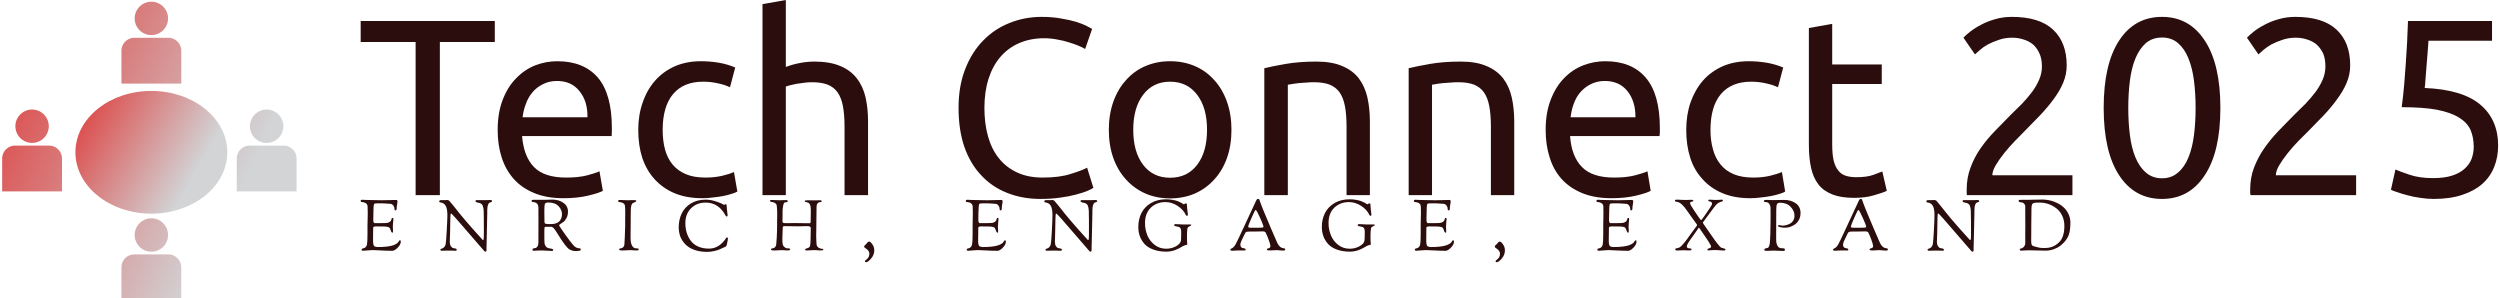 <svg data-v-423bf9ae="" xmlns="http://www.w3.org/2000/svg" viewBox="0 0 754 90" class="iconLeftSlogan"><!----><!----><!----><g data-v-423bf9ae="" id="c848d329-2a43-4b61-aed8-86948f1c0f84" fill="#2C0D0D" transform="matrix(5.415,0,0,5.415,107.589,-11.805)"><path d="M0.22 3.35L7.69 3.35L7.69 4.52L4.63 4.52L4.63 13.05L3.28 13.05L3.28 4.52L0.22 4.52L0.22 3.35ZM7.85 9.42L7.85 9.42Q7.85 8.46 8.13 7.74Q8.41 7.01 8.88 6.54Q9.34 6.06 9.94 5.82Q10.54 5.59 11.17 5.59L11.17 5.59Q12.64 5.59 13.43 6.50Q14.21 7.42 14.21 9.30L14.21 9.30Q14.21 9.38 14.21 9.51Q14.21 9.65 14.20 9.76L14.20 9.76L9.21 9.76Q9.30 10.89 9.87 11.48Q10.44 12.07 11.66 12.07L11.66 12.07Q12.35 12.07 12.82 11.95Q13.29 11.83 13.52 11.72L13.52 11.72L13.71 12.81Q13.47 12.94 12.87 13.08Q12.28 13.22 11.52 13.22L11.52 13.22Q10.57 13.22 9.88 12.93Q9.18 12.64 8.74 12.14Q8.29 11.63 8.07 10.94Q7.85 10.25 7.85 9.42ZM9.24 8.71L12.85 8.71Q12.87 7.83 12.41 7.26Q11.96 6.69 11.16 6.69L11.16 6.69Q10.71 6.69 10.37 6.87Q10.02 7.04 9.79 7.32Q9.55 7.60 9.42 7.97Q9.28 8.33 9.24 8.71L9.24 8.71ZM19.25 13.22L19.25 13.22Q18.37 13.22 17.70 12.94Q17.04 12.66 16.58 12.15Q16.13 11.65 15.90 10.96Q15.68 10.26 15.68 9.42L15.68 9.42Q15.68 8.58 15.93 7.88Q16.17 7.18 16.62 6.67Q17.07 6.16 17.72 5.87Q18.37 5.59 19.17 5.59L19.17 5.59Q19.66 5.59 20.15 5.67Q20.64 5.75 21.08 5.94L21.08 5.94L20.79 7.04Q20.50 6.90 20.11 6.82Q19.73 6.73 19.29 6.73L19.29 6.73Q18.20 6.73 17.62 7.42Q17.04 8.11 17.04 9.42L17.04 9.42Q17.04 10.01 17.17 10.50Q17.30 10.99 17.59 11.34Q17.88 11.69 18.33 11.88Q18.77 12.07 19.42 12.07L19.42 12.07Q19.94 12.07 20.36 11.97Q20.78 11.87 21.01 11.76L21.01 11.76L21.20 12.85Q21.08 12.92 20.87 12.98Q20.66 13.05 20.40 13.10Q20.13 13.15 19.83 13.18Q19.53 13.22 19.25 13.22ZM23.90 13.05L22.60 13.05L22.60 2.41L23.90 2.18L23.90 5.91Q24.26 5.77 24.68 5.69Q25.09 5.61 25.49 5.61L25.49 5.61Q26.36 5.61 26.94 5.86Q27.51 6.10 27.85 6.54Q28.20 6.99 28.34 7.60Q28.48 8.22 28.48 8.96L28.48 8.96L28.48 13.05L27.17 13.05L27.17 9.24Q27.17 8.57 27.08 8.09Q26.99 7.62 26.78 7.32Q26.57 7.03 26.22 6.89Q25.87 6.76 25.35 6.76L25.35 6.76Q25.14 6.76 24.92 6.79Q24.70 6.82 24.49 6.85Q24.29 6.89 24.13 6.93Q23.97 6.97 23.90 7L23.90 7L23.90 13.05ZM38.08 13.26L38.08 13.26Q37.06 13.26 36.22 12.92Q35.38 12.59 34.78 11.94Q34.17 11.30 33.84 10.35Q33.52 9.41 33.52 8.19L33.52 8.19Q33.52 6.97 33.89 6.03Q34.26 5.08 34.89 4.44Q35.52 3.79 36.36 3.46Q37.20 3.12 38.15 3.12L38.15 3.12Q38.75 3.12 39.23 3.21Q39.72 3.29 40.08 3.40Q40.43 3.51 40.66 3.63Q40.88 3.74 40.96 3.79L40.96 3.79L40.57 4.91Q40.45 4.83 40.21 4.73Q39.97 4.63 39.67 4.54Q39.37 4.44 39.01 4.38Q38.65 4.31 38.29 4.31L38.29 4.31Q37.52 4.31 36.90 4.58Q36.29 4.84 35.85 5.35Q35.42 5.85 35.19 6.57Q34.96 7.29 34.96 8.19L34.96 8.19Q34.96 9.06 35.16 9.77Q35.36 10.49 35.77 11.00Q36.18 11.51 36.79 11.79Q37.39 12.07 38.21 12.07L38.21 12.07Q39.14 12.07 39.76 11.87Q40.38 11.68 40.68 11.52L40.68 11.52L41.03 12.64Q40.94 12.71 40.68 12.82Q40.43 12.92 40.05 13.02Q39.68 13.12 39.17 13.19Q38.67 13.26 38.08 13.26ZM48.72 9.41L48.72 9.41Q48.72 10.28 48.47 10.98Q48.22 11.68 47.76 12.18Q47.31 12.68 46.68 12.96Q46.05 13.23 45.30 13.23L45.30 13.23Q44.56 13.23 43.93 12.96Q43.30 12.68 42.85 12.18Q42.39 11.68 42.14 10.98Q41.89 10.28 41.89 9.41L41.89 9.41Q41.89 8.55 42.14 7.85Q42.39 7.14 42.85 6.64Q43.30 6.13 43.93 5.86Q44.56 5.59 45.30 5.59L45.30 5.59Q46.05 5.59 46.68 5.86Q47.31 6.13 47.76 6.64Q48.22 7.14 48.47 7.85Q48.72 8.55 48.72 9.41ZM47.36 9.41L47.36 9.41Q47.36 8.18 46.81 7.46Q46.26 6.73 45.30 6.73L45.30 6.73Q44.35 6.73 43.80 7.46Q43.25 8.18 43.25 9.41L43.25 9.41Q43.25 10.64 43.80 11.36Q44.35 12.08 45.30 12.08L45.30 12.08Q46.26 12.08 46.81 11.36Q47.36 10.64 47.36 9.41ZM50.55 13.05L50.55 5.98Q51.00 5.87 51.74 5.74Q52.49 5.61 53.45 5.61L53.45 5.61Q54.32 5.61 54.89 5.86Q55.47 6.10 55.81 6.54Q56.15 6.99 56.29 7.60Q56.43 8.22 56.43 8.96L56.43 8.96L56.43 13.05L55.13 13.05L55.13 9.24Q55.13 8.57 55.04 8.09Q54.95 7.62 54.74 7.32Q54.53 7.03 54.18 6.89Q53.83 6.76 53.31 6.76L53.31 6.76Q53.10 6.76 52.88 6.78Q52.65 6.79 52.45 6.81Q52.25 6.83 52.09 6.86Q51.93 6.89 51.86 6.90L51.86 6.90L51.86 13.05L50.55 13.05ZM58.59 13.05L58.59 5.98Q59.04 5.87 59.78 5.74Q60.52 5.61 61.49 5.61L61.49 5.61Q62.36 5.61 62.93 5.86Q63.50 6.10 63.85 6.54Q64.19 6.99 64.33 7.60Q64.47 8.22 64.47 8.96L64.47 8.96L64.47 13.05L63.17 13.05L63.17 9.24Q63.17 8.57 63.08 8.09Q62.99 7.62 62.78 7.32Q62.57 7.03 62.22 6.89Q61.87 6.76 61.35 6.76L61.35 6.76Q61.14 6.76 60.91 6.78Q60.69 6.79 60.49 6.81Q60.28 6.83 60.12 6.86Q59.96 6.89 59.89 6.90L59.89 6.90L59.89 13.05L58.59 13.05ZM66.22 9.42L66.22 9.42Q66.22 8.46 66.50 7.74Q66.78 7.01 67.24 6.54Q67.70 6.06 68.31 5.82Q68.91 5.59 69.54 5.59L69.54 5.59Q71.01 5.59 71.79 6.50Q72.58 7.42 72.58 9.30L72.58 9.30Q72.58 9.38 72.58 9.51Q72.58 9.65 72.56 9.76L72.56 9.76L67.58 9.76Q67.66 10.89 68.24 11.48Q68.81 12.07 70.03 12.07L70.03 12.07Q70.71 12.07 71.18 11.95Q71.65 11.83 71.89 11.72L71.89 11.72L72.07 12.81Q71.83 12.94 71.24 13.08Q70.64 13.22 69.89 13.22L69.89 13.22Q68.94 13.22 68.24 12.93Q67.55 12.64 67.10 12.14Q66.65 11.63 66.44 10.94Q66.22 10.25 66.22 9.42ZM67.61 8.71L71.22 8.71Q71.23 7.83 70.78 7.26Q70.32 6.69 69.52 6.69L69.52 6.69Q69.08 6.69 68.73 6.87Q68.39 7.04 68.15 7.32Q67.91 7.60 67.78 7.97Q67.65 8.33 67.61 8.71L67.61 8.71ZM77.62 13.22L77.62 13.22Q76.73 13.22 76.07 12.94Q75.40 12.66 74.95 12.15Q74.49 11.65 74.27 10.96Q74.05 10.26 74.05 9.42L74.05 9.42Q74.05 8.58 74.29 7.88Q74.54 7.18 74.98 6.67Q75.43 6.16 76.08 5.87Q76.73 5.59 77.53 5.59L77.53 5.59Q78.02 5.59 78.51 5.67Q79.00 5.75 79.45 5.94L79.45 5.94L79.16 7.04Q78.86 6.90 78.48 6.82Q78.09 6.73 77.66 6.73L77.66 6.73Q76.57 6.73 75.98 7.42Q75.40 8.11 75.40 9.42L75.40 9.42Q75.40 10.01 75.54 10.50Q75.67 10.99 75.96 11.34Q76.24 11.69 76.69 11.88Q77.14 12.07 77.78 12.07L77.78 12.07Q78.30 12.07 78.72 11.97Q79.14 11.87 79.38 11.76L79.38 11.76L79.56 12.85Q79.45 12.92 79.24 12.98Q79.03 13.05 78.76 13.10Q78.50 13.15 78.20 13.18Q77.90 13.22 77.62 13.22ZM82.18 3.51L82.18 5.77L84.94 5.77L84.94 6.86L82.18 6.86L82.18 10.22Q82.18 10.77 82.26 11.12Q82.35 11.48 82.52 11.68Q82.68 11.89 82.94 11.97Q83.19 12.05 83.52 12.05L83.52 12.05Q84.11 12.05 84.47 11.92Q84.83 11.79 84.97 11.73L84.97 11.73L85.22 12.81Q85.02 12.91 84.53 13.05Q84.04 13.20 83.41 13.20L83.41 13.20Q82.67 13.20 82.19 13.01Q81.70 12.82 81.41 12.45Q81.12 12.07 81.00 11.52Q80.88 10.96 80.88 10.23L80.88 10.23L80.88 3.74L82.18 3.51ZM95.24 5.82L95.24 5.82Q95.24 6.33 95.04 6.80Q94.84 7.27 94.50 7.72Q94.16 8.18 93.74 8.62Q93.32 9.06 92.90 9.48L92.90 9.48Q92.67 9.72 92.35 10.04Q92.04 10.36 91.76 10.71Q91.48 11.06 91.29 11.38Q91.10 11.70 91.10 11.94L91.10 11.94L95.56 11.94L95.56 13.05L89.68 13.05Q89.67 12.96 89.67 12.88Q89.67 12.80 89.67 12.73L89.67 12.73Q89.67 12.07 89.89 11.50Q90.10 10.93 90.45 10.43Q90.80 9.93 91.24 9.48Q91.67 9.03 92.09 8.61L92.09 8.61Q92.44 8.27 92.76 7.95Q93.07 7.62 93.32 7.29Q93.56 6.96 93.71 6.61Q93.86 6.26 93.86 5.87L93.86 5.87Q93.86 5.45 93.72 5.15Q93.59 4.86 93.37 4.66Q93.14 4.47 92.84 4.38Q92.54 4.28 92.20 4.28L92.20 4.28Q91.80 4.28 91.46 4.40Q91.13 4.51 90.86 4.65Q90.59 4.80 90.41 4.96Q90.23 5.12 90.13 5.21L90.13 5.21L89.49 4.28Q89.61 4.14 89.87 3.94Q90.12 3.74 90.47 3.56Q90.82 3.37 91.25 3.25Q91.69 3.12 92.19 3.12L92.19 3.12Q93.72 3.12 94.48 3.83Q95.24 4.54 95.24 5.82ZM97.30 8.19L97.30 8.19Q97.30 5.75 98.16 4.44Q99.02 3.12 100.55 3.12L100.55 3.12Q102.07 3.12 102.93 4.44Q103.80 5.75 103.80 8.19L103.80 8.19Q103.80 10.63 102.93 11.94Q102.07 13.26 100.55 13.26L100.55 13.26Q99.02 13.26 98.16 11.94Q97.30 10.63 97.30 8.19ZM102.42 8.19L102.42 8.19Q102.42 7.39 102.33 6.68Q102.24 5.96 102.02 5.43Q101.81 4.90 101.44 4.58Q101.08 4.27 100.55 4.27L100.55 4.27Q100.02 4.27 99.65 4.58Q99.29 4.90 99.07 5.43Q98.85 5.96 98.76 6.68Q98.67 7.39 98.67 8.19L98.67 8.19Q98.67 8.99 98.76 9.70Q98.85 10.42 99.07 10.95Q99.29 11.48 99.65 11.79Q100.02 12.11 100.55 12.11L100.55 12.11Q101.08 12.11 101.44 11.79Q101.81 11.48 102.02 10.95Q102.24 10.42 102.33 9.70Q102.42 8.99 102.42 8.19ZM111.03 5.82L111.03 5.82Q111.03 6.33 110.83 6.80Q110.63 7.27 110.29 7.72Q109.96 8.18 109.54 8.62Q109.12 9.06 108.70 9.48L108.70 9.48Q108.46 9.72 108.14 10.04Q107.83 10.36 107.55 10.71Q107.27 11.06 107.08 11.38Q106.89 11.70 106.89 11.94L106.89 11.94L111.36 11.94L111.36 13.05L105.48 13.05Q105.46 12.96 105.46 12.88Q105.46 12.80 105.46 12.73L105.46 12.73Q105.46 12.07 105.68 11.50Q105.90 10.93 106.25 10.43Q106.60 9.93 107.03 9.48Q107.46 9.03 107.88 8.61L107.88 8.61Q108.23 8.27 108.55 7.95Q108.86 7.62 109.11 7.29Q109.35 6.96 109.50 6.61Q109.65 6.26 109.65 5.87L109.65 5.87Q109.65 5.45 109.52 5.15Q109.38 4.86 109.16 4.66Q108.93 4.47 108.63 4.38Q108.33 4.28 108.00 4.28L108.00 4.28Q107.59 4.28 107.25 4.40Q106.92 4.51 106.65 4.65Q106.39 4.80 106.20 4.96Q106.02 5.12 105.92 5.21L105.92 5.21L105.28 4.28Q105.41 4.14 105.66 3.94Q105.91 3.74 106.26 3.56Q106.61 3.37 107.04 3.25Q107.48 3.12 107.98 3.12L107.98 3.12Q109.51 3.12 110.27 3.83Q111.03 4.54 111.03 5.82ZM115.18 7.08L115.18 7.08Q117.29 7.17 118.28 8.01Q119.27 8.85 119.27 10.29L119.27 10.29Q119.27 10.93 119.05 11.48Q118.83 12.03 118.39 12.42Q117.95 12.81 117.28 13.03Q116.61 13.26 115.68 13.26L115.68 13.26Q115.32 13.26 114.94 13.20Q114.56 13.15 114.24 13.06Q113.92 12.98 113.67 12.89Q113.41 12.81 113.30 12.75L113.30 12.75L113.55 11.62Q113.79 11.73 114.33 11.91Q114.87 12.10 115.65 12.10L115.65 12.10Q116.28 12.10 116.71 11.96Q117.14 11.82 117.40 11.58Q117.67 11.34 117.79 11.03Q117.91 10.71 117.91 10.36L117.91 10.36Q117.91 9.83 117.73 9.41Q117.54 9.00 117.08 8.72Q116.62 8.44 115.85 8.29Q115.08 8.15 113.90 8.15L113.90 8.15Q113.99 7.46 114.04 6.86Q114.09 6.26 114.13 5.68Q114.17 5.11 114.20 4.54Q114.23 3.98 114.25 3.35L114.25 3.35L118.93 3.35L118.93 4.45L115.39 4.45Q115.37 4.66 115.35 5.02Q115.32 5.38 115.29 5.76Q115.26 6.15 115.23 6.51Q115.21 6.87 115.18 7.08Z"></path></g><defs data-v-423bf9ae=""><linearGradient data-v-423bf9ae="" gradientTransform="rotate(25)" id="f07fc9db-fdcf-4854-a2dc-2152c3e958ef" x1="0%" y1="0%" x2="100%" y2="0%"><stop data-v-423bf9ae="" offset="0%" style="stop-color: rgb(222, 56, 55); stop-opacity: 1;"></stop><stop data-v-423bf9ae="" offset="100%" style="stop-color: rgb(210, 212, 214); stop-opacity: 1;"></stop></linearGradient></defs><g data-v-423bf9ae="" id="7f333616-c2a7-4078-a8fe-a9eea6b0be52" transform="matrix(1.17,0,0,1.17,-13.434,-12.955)" stroke="none" fill="url(#f07fc9db-fdcf-4854-a2dc-2152c3e958ef)"><ellipse cx="50.502" cy="50.329" rx="19.58" ry="15.816"></ellipse><path d="M50.503 11.518a4.3 4.3 0 014.301 4.301 4.3 4.3 0 01-4.301 4.302 4.3 4.3 0 01-4.302-4.302 4.3 4.3 0 014.302-4.301zM58.216 32.623v-8.454a3.362 3.362 0 00-3.36-3.36H46.15a3.36 3.36 0 00-3.36 3.36v8.454h15.426zM50.503 67.352a4.3 4.3 0 014.301 4.301 4.3 4.3 0 01-4.301 4.302 4.3 4.3 0 01-4.302-4.302 4.3 4.3 0 014.302-4.301zM58.216 88.457v-8.454a3.362 3.362 0 00-3.36-3.36H46.15a3.36 3.36 0 00-3.36 3.36v8.454h15.426zM80.223 39.31a4.301 4.301 0 11-.001 8.603 4.301 4.301 0 01.001-8.603zM87.936 60.415v-8.454a3.362 3.362 0 00-3.361-3.36H75.87a3.361 3.361 0 00-3.361 3.36v8.454h15.427zM19.753 39.31a4.301 4.301 0 11-.001 8.603 4.301 4.301 0 01.001-8.603zM27.466 60.415v-8.454a3.362 3.362 0 00-3.36-3.36H15.4a3.36 3.36 0 00-3.36 3.36v8.454h15.426z"></path></g><!----><g data-v-423bf9ae="" id="c49c525a-9133-47ed-90f2-181e8356f5e2" fill="#2C0D0D" transform="matrix(1.532,0,0,1.532,108.351,54.944)"><path d="M0.28 3.65L0.28 3.65Q0.28 3.46 0.67 3.46L0.67 3.46Q0.73 3.46 0.85 3.47Q0.98 3.49 1.05 3.49L1.05 3.49Q1.09 3.49 2.37 3.52Q3.64 3.56 4.47 3.56L4.47 3.56Q4.76 3.56 5.92 3.53Q7.07 3.50 7.27 3.50L7.27 3.50Q7.53 3.50 7.53 3.82L7.53 3.82Q7.53 3.91 7.45 4.38Q7.36 4.84 7.36 5.25L7.36 5.25Q7.36 5.38 7.29 5.47Q7.22 5.56 7.14 5.56L7.14 5.56Q6.93 5.56 6.93 5.26L6.93 5.26Q6.93 4.89 6.69 4.58Q6.45 4.27 6.10 4.26L6.10 4.26Q4.84 4.16 4.17 4.16L4.17 4.16L3.81 4.16Q3.08 4.16 2.96 4.26Q2.84 4.37 2.81 5.01L2.81 5.01Q2.76 6.02 2.76 7.35L2.76 7.35Q2.76 8.05 3.02 8.06L3.02 8.06L3.37 8.06L3.96 8.06L4.40 8.06Q5.24 8.06 5.52 8.01Q5.80 7.95 6.02 7.80L6.02 7.80Q6.29 7.62 6.34 7.28L6.34 7.28Q6.38 7.04 6.54 7.04L6.54 7.04Q6.66 7.04 6.69 7.08Q6.72 7.13 6.72 7.27L6.72 7.27Q6.72 7.36 6.66 7.91Q6.61 8.46 6.61 8.74L6.61 8.74Q6.61 9.00 6.63 9.24Q6.65 9.48 6.65 9.59L6.65 9.59Q6.65 9.94 6.55 9.94L6.55 9.94Q6.34 9.94 6.24 9.60L6.24 9.60Q6.05 9.02 5.89 8.92L5.89 8.92Q5.60 8.72 4.55 8.72L4.55 8.72Q4.13 8.72 3.87 8.72Q3.61 8.72 3.54 8.71Q3.46 8.71 3.41 8.71Q3.36 8.71 3.32 8.71L3.32 8.71Q2.74 8.71 2.74 8.97L2.74 8.97Q2.74 9.38 2.73 9.99Q2.72 10.60 2.72 10.99L2.72 10.99L2.72 11.55Q2.72 12.56 3.05 12.66L3.05 12.66Q3.40 12.77 3.65 12.77L3.65 12.77Q4.70 12.77 5.50 12.67Q6.29 12.57 6.69 12.42Q7.08 12.28 7.35 12.10Q7.62 11.93 7.69 11.78Q7.77 11.63 7.85 11.54Q7.92 11.44 8.01 11.44L8.01 11.44Q8.18 11.44 8.18 11.68L8.18 11.68Q8.18 12.28 7.57 12.89Q6.97 13.51 6.52 13.51L6.52 13.51Q5.52 13.51 4.25 13.44Q2.98 13.37 2.67 13.37L2.67 13.37Q2.28 13.37 1.69 13.43Q1.11 13.50 0.77 13.50L0.77 13.50Q0.48 13.50 0.48 13.36L0.48 13.36Q0.48 13.23 0.48 13.19Q0.48 13.15 0.52 13.12Q0.56 13.09 0.61 13.08Q0.66 13.08 0.79 13.03Q0.92 12.99 1.08 12.92L1.08 12.92Q1.41 12.75 1.52 12.26Q1.62 11.77 1.62 10.21L1.62 10.21L1.62 8.47Q1.62 8.09 1.65 7.29Q1.67 6.50 1.67 6.05L1.67 6.05Q1.67 5.67 1.64 4.77L1.64 4.77Q1.62 4.37 1.29 4.14Q0.95 3.92 0.50 3.91L0.50 3.91Q0.28 3.91 0.28 3.65ZM15.74 3.77L15.74 3.77Q15.74 3.68 15.83 3.60Q15.93 3.53 16.09 3.53L16.09 3.53Q16.17 3.53 16.37 3.54Q16.56 3.54 16.62 3.54L16.62 3.54Q16.83 3.54 17.01 3.53Q17.19 3.51 17.30 3.51L17.30 3.51Q17.43 3.51 17.60 3.59Q17.77 3.67 17.79 3.75L17.79 3.75Q17.82 3.79 17.95 3.94Q18.07 4.09 18.28 4.33Q18.49 4.56 18.66 4.79L18.66 4.79Q20.57 7.27 23.76 10.77L23.76 10.77Q23.84 10.86 23.96 10.99Q24.08 11.12 24.13 11.18Q24.18 11.24 24.23 11.30Q24.29 11.35 24.32 11.38Q24.36 11.40 24.39 11.40L24.39 11.40Q24.53 11.40 24.53 10.53L24.53 10.53L24.53 8.89Q24.53 7.95 24.52 7.31Q24.51 6.66 24.51 6.38Q24.50 6.09 24.50 6.02L24.50 6.02L24.50 5.92Q24.50 5.45 24.44 5.11Q24.37 4.77 24.29 4.59Q24.21 4.41 24.05 4.28Q23.88 4.16 23.77 4.12Q23.66 4.09 23.45 4.05Q23.24 4.00 23.16 3.98L23.16 3.98Q22.88 3.89 22.88 3.74L22.88 3.74Q22.88 3.53 23.14 3.53L23.14 3.53Q23.23 3.53 23.81 3.54Q24.40 3.54 24.47 3.54L24.47 3.54Q24.81 3.54 25.22 3.53Q25.63 3.51 25.73 3.51L25.73 3.51Q25.97 3.51 26.06 3.56Q26.15 3.61 26.15 3.75L26.15 3.75Q26.15 3.81 26.07 3.86Q26.00 3.91 25.91 3.94Q25.83 3.98 25.75 4.00L25.75 4.00L25.66 4.03Q25.20 4.28 25.20 5.61L25.20 5.61L25.20 6.15Q25.20 7.21 25.12 9.83Q25.05 12.46 25.05 13.08L25.05 13.08L25.05 13.36Q25.05 13.68 24.85 13.68L24.85 13.68Q24.72 13.68 24.63 13.58L24.63 13.58Q19.98 8.19 19.07 7.17Q18.17 6.16 18.07 6.16L18.07 6.16Q17.93 6.16 17.93 7.11L17.93 7.11Q17.93 8.44 17.88 9.97Q17.82 11.51 17.82 11.65L17.82 11.65Q17.82 12.28 18.04 12.61Q18.26 12.94 18.51 12.98Q18.76 13.02 18.98 13.07Q19.19 13.12 19.19 13.26L19.19 13.26Q19.19 13.41 19.14 13.45Q19.10 13.50 18.97 13.50L18.97 13.50Q18.87 13.50 18.53 13.48Q18.19 13.47 17.47 13.47L17.47 13.47Q17.35 13.47 16.95 13.48Q16.56 13.50 16.28 13.50L16.28 13.50Q15.97 13.50 15.97 13.27L15.97 13.27Q15.97 13.15 16.16 13.11Q16.34 13.08 16.60 12.89Q16.87 12.71 17.01 12.21L17.01 12.21Q17.09 11.89 17.22 9.60Q17.35 7.32 17.35 6.45L17.35 6.45Q17.35 5.25 17.01 4.65Q16.67 4.06 15.92 3.98L15.92 3.98Q15.74 3.96 15.74 3.77ZM33.91 3.70L33.91 3.70Q33.91 3.47 34.31 3.47L34.31 3.47L36.64 3.47Q36.96 3.47 37.38 3.45Q37.80 3.43 38.04 3.43L38.04 3.43Q39.30 3.43 40.19 4.07Q41.09 4.70 41.09 5.78L41.09 5.78Q41.09 6.50 40.82 7.03Q40.54 7.57 40.22 7.81Q39.89 8.05 39.61 8.22Q39.34 8.40 39.34 8.46L39.34 8.46Q39.34 8.62 40.52 10.27Q41.69 11.91 42.13 12.38L42.13 12.38Q42.66 13.03 43.41 13.03L43.41 13.03Q43.61 13.03 43.61 13.20L43.61 13.20Q43.61 13.41 43.44 13.48Q43.27 13.55 42.57 13.55L42.57 13.55Q41.92 13.55 41.37 13.23L41.37 13.23Q40.67 12.82 39.00 10.09L39.00 10.09Q38.91 9.94 38.86 9.87L38.86 9.87Q38.19 8.78 37.83 8.78L37.83 8.78L37.53 8.78L36.68 8.78Q36.51 8.78 36.48 8.92Q36.44 9.06 36.44 9.77L36.44 9.77Q36.44 10.44 36.44 10.88Q36.44 11.31 36.45 11.43Q36.46 11.55 36.46 11.63Q36.46 11.70 36.46 11.75L36.46 11.75Q36.46 12.32 36.72 12.63Q36.99 12.95 37.32 13.00Q37.65 13.05 37.91 13.11Q38.18 13.17 38.18 13.31L38.18 13.31Q38.18 13.54 37.93 13.54L37.93 13.54Q37.91 13.54 36.96 13.49Q36.01 13.44 35.92 13.44L35.92 13.44Q35.52 13.44 34.96 13.47Q34.40 13.50 34.38 13.50L34.38 13.50Q34.09 13.50 34.09 13.27L34.09 13.27Q34.09 13.12 34.27 13.05Q34.45 12.99 34.68 12.96Q34.90 12.94 35.08 12.66Q35.27 12.38 35.27 11.86L35.27 11.86Q35.27 11.49 35.27 9.90Q35.28 8.30 35.28 7.45L35.28 7.45Q35.28 6.58 35.27 5.86Q35.27 5.14 35.27 5.08L35.27 5.08Q35.27 4.56 35.06 4.29Q34.85 4.02 34.59 3.98Q34.33 3.95 34.12 3.89Q33.91 3.84 33.91 3.70ZM36.44 5.54L36.44 5.94Q36.44 7.38 36.46 7.72Q36.47 8.06 36.55 8.12L36.55 8.12Q36.76 8.25 37.16 8.25L37.16 8.25L37.30 8.25L37.70 8.25Q38.89 8.25 39.40 7.70Q39.91 7.15 39.91 6.30L39.91 6.30Q39.91 5.43 39.23 4.72Q38.56 4.00 37.18 4.00L37.18 4.00Q36.67 4.00 36.55 4.28Q36.44 4.55 36.44 5.54L36.44 5.54ZM50.96 3.71L50.96 3.71Q50.96 3.50 51.35 3.50L51.35 3.50Q51.49 3.50 52.00 3.53Q52.50 3.56 52.93 3.56L52.93 3.56Q53.20 3.56 53.45 3.54Q53.69 3.53 54.17 3.53L54.17 3.53Q54.54 3.53 54.54 3.72L54.54 3.72Q54.54 3.84 53.90 4.10L53.90 4.10Q53.45 4.28 53.45 5.71L53.45 5.71Q53.45 7.60 53.43 9.05Q53.41 10.50 53.41 10.89L53.41 10.89Q53.41 12.07 53.76 12.59L53.76 12.59Q54.07 13.02 54.43 13.02L54.43 13.02Q54.46 13.02 54.57 13.03Q54.68 13.03 54.71 13.03L54.71 13.03Q54.81 13.03 54.91 13.08Q55.01 13.13 55.01 13.19L55.01 13.19Q55.01 13.34 54.93 13.39Q54.85 13.44 54.66 13.44L54.66 13.44Q54.24 13.44 53.88 13.41Q53.52 13.38 53.33 13.38L53.33 13.38Q52.93 13.38 52.47 13.42Q52.01 13.45 51.79 13.45L51.79 13.45Q51.16 13.45 51.16 13.24L51.16 13.24Q51.16 13.12 51.29 13.07Q51.42 13.02 51.59 13.00Q51.76 12.98 51.94 12.82Q52.12 12.66 52.19 12.35L52.19 12.35Q52.22 12.25 52.28 10.76Q52.35 9.27 52.35 8.61L52.35 8.61L52.35 7.81Q52.35 7.63 52.35 7.12Q52.36 6.61 52.36 6.30L52.36 6.30L52.36 5.66Q52.36 5.04 52.30 4.63L52.30 4.63Q52.26 4.30 51.93 4.12Q51.60 3.93 51.25 3.92L51.25 3.92Q50.96 3.91 50.96 3.71ZM62.89 8.90L62.89 8.90Q62.89 7.38 63.48 6.16Q64.06 4.94 65.29 4.19Q66.51 3.44 68.19 3.44L68.19 3.44Q69.05 3.44 69.92 3.70Q70.78 3.95 71.30 4.20L71.30 4.20L71.82 4.47Q71.86 4.47 71.96 4.40Q72.06 4.33 72.11 4.33L72.11 4.33Q72.18 4.33 72.25 4.38Q72.32 4.44 72.32 4.55L72.32 4.55Q72.34 4.96 72.39 5.41Q72.44 5.87 72.48 6.16Q72.52 6.45 72.52 6.51L72.52 6.51Q72.52 6.76 72.35 6.76L72.35 6.76Q72.23 6.76 72.11 6.57L72.11 6.57Q70.76 4.02 68.19 4.02L68.19 4.02Q66.44 4.02 65.32 5.14Q64.20 6.26 64.20 8.06L64.20 8.06Q64.20 9.06 64.46 9.93Q64.72 10.79 65.25 11.51Q65.77 12.24 66.70 12.66Q67.62 13.08 68.85 13.08L68.85 13.08Q70.87 13.08 72.24 10.98L72.24 10.98Q72.30 10.88 72.45 10.88L72.45 10.88Q72.58 10.88 72.58 11.07L72.58 11.07Q72.58 11.23 72.53 11.49Q72.48 11.75 72.41 12.06Q72.34 12.38 72.32 12.45L72.32 12.45Q72.30 12.60 72.10 12.70L72.10 12.70Q71.34 13.06 70.92 13.24Q70.49 13.43 69.83 13.57Q69.17 13.72 68.49 13.72L68.49 13.72Q67.27 13.72 66.29 13.43Q65.31 13.13 64.69 12.66Q64.06 12.18 63.64 11.54Q63.22 10.91 63.06 10.25Q62.89 9.60 62.89 8.90ZM80.85 3.65L80.85 3.65Q80.85 3.50 81.24 3.50L81.24 3.50Q81.38 3.50 81.89 3.53Q82.39 3.56 82.82 3.56L82.82 3.56Q83.09 3.56 83.33 3.54Q83.58 3.53 84.06 3.53L84.06 3.53Q84.36 3.53 84.36 3.72L84.36 3.72Q84.36 3.96 83.87 3.96L83.87 3.96Q83.59 3.96 83.47 4.54Q83.34 5.11 83.34 5.71L83.34 5.71L83.34 6.23Q83.34 6.57 83.33 6.99Q83.31 7.42 83.31 7.52L83.31 7.52Q83.31 7.87 83.40 7.97Q83.48 8.06 83.79 8.06L83.79 8.06Q83.82 8.06 84.34 8.06Q84.85 8.05 86.09 8.05L86.09 8.05Q86.20 8.05 86.46 8.06Q86.73 8.06 87.34 8.07Q87.95 8.08 88.73 8.08L88.73 8.08Q88.83 8.08 88.86 7.84L88.86 7.84Q88.89 7.56 88.89 6.13L88.89 6.13L88.89 5.38Q88.89 4.83 88.77 4.51Q88.65 4.19 88.47 4.09Q88.30 3.99 88.12 3.96Q87.95 3.93 87.83 3.88Q87.71 3.84 87.71 3.70Q87.71 3.56 88.26 3.56L88.26 3.56Q88.40 3.56 88.86 3.57Q89.32 3.58 89.61 3.58L89.61 3.58Q89.75 3.58 90.09 3.57Q90.43 3.56 90.71 3.56L90.71 3.56Q91.03 3.56 91.03 3.74Q91.03 3.92 90.83 3.92L90.83 3.92Q90.44 3.92 90.24 4.16Q90.03 4.40 90.03 4.79L90.03 4.79Q90.03 5.25 90.01 6.42Q89.99 7.59 89.99 8.19L89.99 8.19Q89.99 8.51 89.98 9.20Q89.96 9.90 89.96 10.29L89.96 10.29L89.96 10.81Q89.96 11.23 89.99 11.58Q90.02 11.94 90.02 12.10L90.02 12.10Q90.02 13.01 91.20 13.13L91.20 13.13Q91.36 13.13 91.36 13.29L91.36 13.29Q91.36 13.38 91.22 13.41Q91.08 13.44 90.68 13.44L90.68 13.44Q90.52 13.44 90.17 13.40Q89.81 13.37 89.60 13.37L89.60 13.37Q89.35 13.37 88.99 13.40Q88.63 13.44 88.28 13.44L88.28 13.44Q88.12 13.44 88.05 13.44Q87.98 13.44 87.90 13.42Q87.82 13.40 87.80 13.36Q87.78 13.33 87.78 13.26L87.78 13.26Q87.78 13.17 87.92 13.10Q88.06 13.03 88.23 12.99Q88.40 12.95 88.56 12.83Q88.72 12.71 88.75 12.53L88.75 12.53Q88.84 12.03 88.84 11.51L88.84 11.51Q88.84 11.37 88.85 11.12Q88.86 10.86 88.86 10.75L88.86 10.75Q88.86 10.50 88.87 9.93Q88.89 9.35 88.89 9.03L88.89 9.03Q88.89 8.82 88.72 8.74Q88.55 8.65 88.00 8.65L88.00 8.65Q87.79 8.65 87.04 8.68L87.04 8.68L86.28 8.69Q85.67 8.69 84.90 8.67Q84.13 8.65 83.71 8.65L83.71 8.65Q83.50 8.65 83.43 8.74Q83.36 8.82 83.36 9.17Q83.36 9.52 83.33 10.08Q83.30 10.64 83.30 10.89L83.30 10.89L83.30 11.49Q83.30 12.10 83.41 12.39Q83.52 12.68 83.96 12.96L83.96 12.96Q84.07 13.03 84.56 13.03L84.56 13.03Q84.66 13.03 84.74 13.08Q84.83 13.13 84.83 13.19L84.83 13.19Q84.83 13.44 84.38 13.44L84.38 13.44Q83.96 13.44 83.68 13.41Q83.41 13.38 83.22 13.38L83.22 13.38Q82.82 13.38 82.38 13.42Q81.93 13.45 81.70 13.45L81.70 13.45Q81.05 13.45 81.05 13.24L81.05 13.24Q81.05 13.12 81.18 13.07Q81.31 13.02 81.48 13.00Q81.65 12.98 81.83 12.82Q82.01 12.66 82.08 12.35L82.08 12.35Q82.12 12.11 82.19 10.91Q82.26 9.70 82.26 8.61L82.26 8.61L82.26 7.81Q82.26 7.63 82.27 7.12Q82.28 6.61 82.28 6.30L82.28 6.30Q82.28 5.24 82.19 4.63L82.19 4.63Q82.15 4.28 81.82 4.09Q81.49 3.89 81.14 3.89L81.14 3.89Q81.00 3.89 80.93 3.80Q80.85 3.71 80.85 3.65ZM99.40 12.68L99.40 12.68Q99.40 12.61 99.44 12.54Q99.48 12.47 99.53 12.42Q99.58 12.38 99.68 12.29Q99.78 12.19 99.83 12.14L99.83 12.14Q99.88 12.10 99.95 12.00Q100.02 11.90 100.07 11.84Q100.13 11.79 100.22 11.74Q100.31 11.69 100.42 11.69L100.42 11.69Q100.49 11.69 100.70 11.86Q100.91 12.03 101.15 12.46Q101.39 12.89 101.39 13.44L101.39 13.44Q101.39 14.32 100.76 15.04Q100.14 15.76 99.76 15.76L99.76 15.76Q99.55 15.76 99.55 15.58L99.55 15.58Q99.55 15.48 99.69 15.36Q99.82 15.23 99.99 15.10Q100.16 14.97 100.29 14.71Q100.42 14.45 100.42 14.11L100.42 14.11Q100.42 13.83 100.30 13.62Q100.17 13.40 100.06 13.31Q99.96 13.22 99.64 12.98L99.64 12.98Q99.46 12.85 99.43 12.82Q99.40 12.78 99.40 12.68ZM119.41 3.65L119.41 3.65Q119.41 3.46 119.80 3.46L119.80 3.46Q119.85 3.46 119.98 3.47Q120.11 3.49 120.18 3.49L120.18 3.49Q120.22 3.49 121.49 3.52Q122.77 3.56 123.59 3.56L123.59 3.56Q123.89 3.56 125.04 3.53Q126.20 3.50 126.39 3.50L126.39 3.50Q126.66 3.50 126.66 3.82L126.66 3.82Q126.66 3.91 126.57 4.38Q126.49 4.84 126.49 5.25L126.49 5.25Q126.49 5.38 126.42 5.47Q126.35 5.56 126.27 5.56L126.27 5.56Q126.06 5.56 126.06 5.26L126.06 5.26Q126.06 4.89 125.82 4.58Q125.58 4.27 125.23 4.26L125.23 4.26Q123.97 4.16 123.30 4.16L123.30 4.16L122.93 4.16Q122.21 4.16 122.09 4.26Q121.97 4.37 121.94 5.01L121.94 5.01Q121.88 6.02 121.88 7.35L121.88 7.35Q121.88 8.05 122.15 8.06L122.15 8.06L122.50 8.06L123.09 8.06L123.52 8.06Q124.36 8.06 124.64 8.01Q124.92 7.95 125.15 7.80L125.15 7.80Q125.41 7.62 125.47 7.28L125.47 7.28Q125.51 7.04 125.66 7.04L125.66 7.04Q125.79 7.04 125.82 7.08Q125.85 7.13 125.85 7.27L125.85 7.27Q125.85 7.36 125.79 7.91Q125.73 8.46 125.73 8.74L125.73 8.74Q125.73 9.00 125.75 9.24Q125.78 9.48 125.78 9.59L125.78 9.59Q125.78 9.94 125.68 9.94L125.68 9.94Q125.47 9.94 125.37 9.60L125.37 9.60Q125.17 9.02 125.02 8.92L125.02 8.92Q124.73 8.72 123.68 8.72L123.68 8.72Q123.26 8.72 123.00 8.72Q122.74 8.72 122.66 8.71Q122.58 8.71 122.53 8.71Q122.49 8.71 122.44 8.71L122.44 8.71Q121.87 8.71 121.87 8.97L121.87 8.97Q121.87 9.38 121.86 9.99Q121.84 10.60 121.84 10.99L121.84 10.99L121.84 11.55Q121.84 12.56 122.18 12.66L122.18 12.66Q122.53 12.77 122.78 12.77L122.78 12.77Q123.83 12.77 124.62 12.67Q125.41 12.57 125.81 12.42Q126.21 12.28 126.48 12.10Q126.74 11.93 126.82 11.78Q126.90 11.63 126.97 11.54Q127.05 11.44 127.13 11.44L127.13 11.44Q127.30 11.44 127.30 11.68L127.30 11.68Q127.30 12.28 126.70 12.89Q126.10 13.51 125.65 13.51L125.65 13.51Q124.64 13.51 123.37 13.44Q122.11 13.37 121.80 13.37L121.80 13.37Q121.41 13.37 120.82 13.43Q120.23 13.50 119.90 13.50L119.90 13.50Q119.60 13.50 119.60 13.36L119.60 13.36Q119.60 13.23 119.60 13.19Q119.60 13.15 119.64 13.12Q119.69 13.09 119.73 13.08Q119.78 13.08 119.92 13.03Q120.05 12.99 120.20 12.92L120.20 12.92Q120.54 12.75 120.64 12.26Q120.75 11.77 120.75 10.21L120.75 10.21L120.75 8.47Q120.75 8.09 120.77 7.29Q120.79 6.50 120.79 6.05L120.79 6.05Q120.79 5.67 120.76 4.77L120.76 4.77Q120.75 4.37 120.41 4.14Q120.08 3.92 119.63 3.91L119.63 3.91Q119.41 3.91 119.41 3.65ZM134.86 3.77L134.86 3.77Q134.86 3.68 134.96 3.60Q135.06 3.53 135.21 3.53L135.21 3.53Q135.30 3.53 135.49 3.54Q135.69 3.54 135.74 3.54L135.74 3.54Q135.95 3.54 136.14 3.53Q136.32 3.51 136.43 3.51L136.43 3.51Q136.56 3.51 136.72 3.59Q136.89 3.67 136.92 3.75L136.92 3.75Q136.95 3.79 137.07 3.94Q137.20 4.09 137.41 4.33Q137.62 4.56 137.79 4.79L137.79 4.79Q139.69 7.27 142.88 10.77L142.88 10.77Q142.97 10.86 143.09 10.99Q143.21 11.12 143.25 11.18Q143.30 11.24 143.36 11.30Q143.42 11.35 143.45 11.38Q143.49 11.40 143.51 11.40L143.51 11.40Q143.65 11.40 143.65 10.53L143.65 10.53L143.65 8.89Q143.65 7.95 143.65 7.31Q143.64 6.66 143.63 6.38Q143.63 6.09 143.63 6.02L143.63 6.02L143.63 5.92Q143.63 5.45 143.56 5.11Q143.50 4.77 143.42 4.59Q143.33 4.41 143.17 4.28Q143.01 4.16 142.90 4.12Q142.79 4.09 142.58 4.05Q142.37 4.00 142.28 3.98L142.28 3.98Q142.00 3.89 142.00 3.74L142.00 3.74Q142.00 3.53 142.27 3.53L142.27 3.53Q142.35 3.53 142.94 3.54Q143.53 3.54 143.60 3.54L143.60 3.54Q143.93 3.54 144.35 3.53Q144.76 3.51 144.86 3.51L144.86 3.51Q145.10 3.51 145.19 3.56Q145.28 3.61 145.28 3.75L145.28 3.75Q145.28 3.81 145.20 3.86Q145.12 3.91 145.04 3.94Q144.96 3.98 144.87 4.00L144.87 4.00L144.79 4.03Q144.33 4.28 144.33 5.61L144.33 5.61L144.33 6.15Q144.33 7.21 144.25 9.83Q144.17 12.46 144.17 13.08L144.17 13.08L144.17 13.36Q144.17 13.68 143.98 13.68L143.98 13.68Q143.85 13.68 143.75 13.58L143.75 13.58Q139.10 8.19 138.20 7.17Q137.30 6.16 137.20 6.16L137.20 6.16Q137.06 6.16 137.06 7.11L137.06 7.11Q137.06 8.44 137.00 9.97Q136.95 11.51 136.95 11.65L136.95 11.65Q136.95 12.28 137.16 12.61Q137.38 12.94 137.63 12.98Q137.89 13.02 138.10 13.07Q138.32 13.12 138.32 13.26L138.32 13.26Q138.32 13.41 138.27 13.45Q138.22 13.50 138.10 13.50L138.10 13.50Q138.00 13.50 137.66 13.48Q137.31 13.47 136.60 13.47L136.60 13.47Q136.47 13.47 136.08 13.48Q135.69 13.50 135.41 13.50L135.41 13.50Q135.10 13.50 135.10 13.27L135.10 13.27Q135.10 13.15 135.28 13.11Q135.46 13.08 135.73 12.89Q136.00 12.71 136.14 12.21L136.14 12.21Q136.22 11.89 136.35 9.60Q136.47 7.32 136.47 6.45L136.47 6.45Q136.47 5.25 136.14 4.65Q135.80 4.06 135.04 3.98L135.04 3.98Q134.86 3.96 134.86 3.77ZM153.37 8.83L153.37 8.83Q153.37 7.31 153.98 6.09Q154.59 4.87 155.85 4.12Q157.11 3.37 158.84 3.37L158.84 3.37Q159.52 3.37 160.10 3.48Q160.69 3.58 161.07 3.72Q161.45 3.86 161.73 4.01Q162.01 4.16 162.16 4.26Q162.30 4.37 162.33 4.37L162.33 4.37Q162.37 4.37 162.52 4.26Q162.67 4.16 162.72 4.16L162.72 4.16Q162.93 4.16 162.93 4.44L162.93 4.44Q162.95 4.84 163.00 5.29Q163.04 5.74 163.09 6.03Q163.13 6.33 163.13 6.38L163.13 6.38Q163.13 6.62 162.96 6.62Q162.79 6.62 162.72 6.45L162.72 6.45Q162.23 5.39 161.08 4.65Q159.94 3.92 158.72 3.92L158.72 3.92Q156.97 3.92 155.83 5.02Q154.69 6.12 154.69 8.06L154.69 8.06Q154.69 9.35 155.16 10.49Q155.64 11.62 156.61 12.36Q157.58 13.10 158.84 13.10L158.84 13.10Q159.92 13.10 160.80 12.61Q161.67 12.12 161.77 11.49L161.77 11.49Q161.81 11.16 161.81 9.73L161.81 9.73Q161.81 9.18 161.57 8.95L161.57 8.95Q161.41 8.78 160.96 8.72L160.96 8.72Q160.54 8.68 160.47 8.55L160.47 8.55Q160.44 8.50 160.44 8.41L160.44 8.41Q160.44 8.26 160.69 8.26L160.69 8.26Q160.87 8.26 161.48 8.29Q162.08 8.33 162.25 8.33L162.25 8.33Q162.53 8.33 162.85 8.32Q163.17 8.32 163.37 8.32L163.37 8.32L163.58 8.32Q163.80 8.32 163.80 8.44L163.80 8.44Q163.80 8.54 163.44 8.69Q163.09 8.85 163.04 9.09L163.04 9.09Q162.95 9.69 162.95 10.65L162.95 10.65Q162.95 11.07 162.96 11.40Q162.97 11.72 162.98 11.85Q162.99 11.98 163.00 12.08Q163.02 12.18 163.02 12.22L163.02 12.22Q163.02 12.29 162.91 12.33Q162.81 12.36 162.57 12.42Q162.33 12.49 162.13 12.60L162.13 12.60L162.04 12.66Q161.94 12.73 161.84 12.78Q161.74 12.84 161.58 12.92Q161.42 13.01 161.25 13.09Q161.08 13.17 160.87 13.26Q160.66 13.36 160.44 13.43Q160.22 13.50 159.98 13.55Q159.74 13.61 159.48 13.64Q159.22 13.68 158.97 13.68L158.97 13.68Q157.44 13.68 156.32 13.26Q155.19 12.85 154.57 12.14Q153.96 11.44 153.66 10.61Q153.37 9.79 153.37 8.83ZM171.49 13.33L171.49 13.33Q171.49 13.13 171.70 13.06L171.70 13.06Q172.14 12.89 172.48 12.31Q172.82 11.73 174.15 8.83L174.15 8.83Q175.52 5.87 176.57 3.63L176.57 3.63Q176.67 3.42 176.74 3.36Q176.82 3.30 176.99 3.30L176.99 3.30Q177.11 3.30 177.16 3.36Q177.20 3.42 177.34 3.82L177.34 3.82Q177.42 4.06 177.48 4.23Q177.55 4.40 177.69 4.77Q177.83 5.15 178.00 5.56L178.00 5.56Q178.44 6.66 179.54 9.22Q180.64 11.77 180.74 11.98L180.74 11.98Q180.98 12.46 181.27 12.71Q181.57 12.95 181.78 12.97Q182 12.99 182.15 13.04Q182.29 13.09 182.29 13.26L182.29 13.26Q182.29 13.47 181.92 13.47L181.92 13.47Q181.76 13.47 181.31 13.43Q180.87 13.38 180.66 13.38L180.66 13.38Q180.39 13.38 179.97 13.41Q179.55 13.44 179.35 13.44L179.35 13.44Q178.92 13.44 178.80 13.40Q178.68 13.37 178.68 13.24L178.68 13.24Q178.68 13.15 178.79 13.08Q178.91 13.02 179.03 13.00Q179.16 12.98 179.27 12.87Q179.38 12.77 179.38 12.59L179.38 12.59Q179.38 12.28 179.03 11.33Q178.68 10.37 178.44 9.93L178.44 9.93Q178.32 9.69 177.87 9.69L177.87 9.69Q177.80 9.69 177.25 9.70Q176.71 9.72 176.18 9.72L176.18 9.72L175.43 9.72Q174.80 9.72 174.64 9.79Q174.48 9.86 174.36 10.12L174.36 10.12Q174.27 10.30 174.08 10.70Q173.88 11.10 173.81 11.26Q173.74 11.41 173.63 11.65Q173.53 11.90 173.49 12.05Q173.46 12.19 173.46 12.31L173.46 12.31Q173.46 12.63 173.62 12.80Q173.78 12.96 173.98 12.98Q174.17 13.01 174.33 13.06Q174.50 13.12 174.50 13.26L174.50 13.26Q174.50 13.36 174.45 13.40Q174.41 13.45 174.26 13.45L174.26 13.45Q174.17 13.45 173.77 13.45Q173.38 13.44 173.10 13.44L173.10 13.44Q172.79 13.44 172.40 13.47Q172.02 13.50 171.89 13.50L171.89 13.50Q171.49 13.50 171.49 13.33ZM175 8.71L175 8.71Q175 8.89 175.13 8.93Q175.25 8.97 175.71 8.97L175.71 8.97L176.15 8.97L177.48 8.96Q178.02 8.96 178.02 8.74L178.02 8.74Q178.02 8.55 177.34 7.01Q176.65 5.46 176.47 5.46L176.47 5.46Q176.34 5.46 175.67 7.01Q175 8.55 175 8.71ZM189.50 8.83L189.50 8.83Q189.50 7.31 190.11 6.09Q190.72 4.87 191.98 4.12Q193.24 3.37 194.98 3.37L194.98 3.37Q195.65 3.37 196.24 3.48Q196.83 3.58 197.20 3.72Q197.58 3.86 197.86 4.01Q198.14 4.16 198.29 4.26Q198.44 4.37 198.46 4.37L198.46 4.37Q198.51 4.37 198.65 4.26Q198.80 4.16 198.86 4.16L198.86 4.16Q199.07 4.16 199.07 4.44L199.07 4.44Q199.08 4.84 199.13 5.29Q199.18 5.74 199.22 6.03Q199.26 6.33 199.26 6.38L199.26 6.38Q199.26 6.62 199.09 6.62Q198.93 6.62 198.86 6.45L198.86 6.45Q198.37 5.39 197.22 4.65Q196.07 3.92 194.85 3.92L194.85 3.92Q193.10 3.92 191.96 5.02Q190.82 6.12 190.82 8.06L190.82 8.06Q190.82 9.35 191.30 10.49Q191.77 11.62 192.74 12.36Q193.72 13.10 194.98 13.10L194.98 13.10Q196.06 13.10 196.93 12.61Q197.81 12.12 197.90 11.49L197.90 11.49Q197.95 11.16 197.95 9.73L197.95 9.73Q197.95 9.18 197.71 8.95L197.71 8.95Q197.54 8.78 197.09 8.72L197.09 8.72Q196.67 8.68 196.60 8.55L196.60 8.55Q196.57 8.50 196.57 8.41L196.57 8.41Q196.57 8.26 196.83 8.26L196.83 8.26Q197.01 8.26 197.61 8.29Q198.21 8.33 198.38 8.33L198.38 8.33Q198.66 8.33 198.98 8.32Q199.30 8.32 199.50 8.32L199.50 8.32L199.71 8.32Q199.93 8.32 199.93 8.44L199.93 8.44Q199.93 8.54 199.58 8.69Q199.22 8.85 199.18 9.09L199.18 9.09Q199.08 9.69 199.08 10.65L199.08 10.65Q199.08 11.07 199.09 11.40Q199.11 11.72 199.11 11.85Q199.12 11.98 199.14 12.08Q199.15 12.18 199.15 12.22L199.15 12.22Q199.15 12.29 199.04 12.33Q198.94 12.36 198.70 12.42Q198.46 12.49 198.27 12.60L198.27 12.60L198.17 12.66Q198.07 12.73 197.97 12.78Q197.88 12.84 197.71 12.92Q197.55 13.01 197.39 13.09Q197.22 13.17 197.01 13.26Q196.80 13.36 196.57 13.43Q196.35 13.50 196.11 13.55Q195.87 13.61 195.61 13.64Q195.36 13.68 195.10 13.68L195.10 13.68Q193.58 13.68 192.45 13.26Q191.32 12.85 190.71 12.14Q190.09 11.44 189.80 10.61Q189.50 9.79 189.50 8.83ZM207.62 3.65L207.62 3.65Q207.62 3.46 208.01 3.46L208.01 3.46Q208.07 3.46 208.19 3.47Q208.32 3.49 208.39 3.49L208.39 3.49Q208.43 3.49 209.71 3.52Q210.98 3.56 211.81 3.56L211.81 3.56Q212.10 3.56 213.25 3.53Q214.41 3.50 214.61 3.50L214.61 3.50Q214.87 3.50 214.87 3.82L214.87 3.82Q214.87 3.91 214.79 4.38Q214.70 4.84 214.70 5.25L214.70 5.25Q214.70 5.38 214.63 5.47Q214.56 5.56 214.48 5.56L214.48 5.56Q214.27 5.56 214.27 5.26L214.27 5.26Q214.27 4.89 214.03 4.58Q213.79 4.27 213.44 4.26L213.44 4.26Q212.18 4.16 211.51 4.16L211.51 4.16L211.15 4.16Q210.42 4.16 210.30 4.26Q210.18 4.37 210.15 5.01L210.15 5.01Q210.10 6.02 210.10 7.35L210.10 7.35Q210.10 8.05 210.36 8.06L210.36 8.06L210.71 8.06L211.30 8.06L211.74 8.06Q212.58 8.06 212.86 8.01Q213.14 7.95 213.36 7.80L213.36 7.80Q213.63 7.62 213.68 7.28L213.68 7.28Q213.72 7.04 213.88 7.04L213.88 7.04Q214.00 7.04 214.03 7.08Q214.06 7.13 214.06 7.27L214.06 7.27Q214.06 7.36 214.00 7.91Q213.95 8.46 213.95 8.74L213.95 8.74Q213.95 9.00 213.97 9.24Q213.99 9.48 213.99 9.59L213.99 9.59Q213.99 9.94 213.89 9.94L213.89 9.94Q213.68 9.94 213.58 9.60L213.58 9.60Q213.39 9.02 213.23 8.92L213.23 8.92Q212.94 8.72 211.89 8.72L211.89 8.72Q211.47 8.72 211.21 8.72Q210.95 8.72 210.87 8.71Q210.80 8.71 210.75 8.71Q210.70 8.71 210.66 8.71L210.66 8.71Q210.08 8.71 210.08 8.97L210.08 8.97Q210.08 9.38 210.07 9.99Q210.06 10.60 210.06 10.99L210.06 10.99L210.06 11.55Q210.06 12.56 210.39 12.66L210.39 12.66Q210.74 12.77 210.99 12.77L210.99 12.77Q212.04 12.77 212.83 12.67Q213.63 12.57 214.02 12.42Q214.42 12.28 214.69 12.10Q214.96 11.93 215.03 11.78Q215.11 11.63 215.19 11.54Q215.26 11.44 215.35 11.44L215.35 11.44Q215.52 11.44 215.52 11.68L215.52 11.68Q215.52 12.28 214.91 12.89Q214.31 13.51 213.86 13.51L213.86 13.51Q212.86 13.51 211.59 13.44Q210.32 13.37 210.01 13.37L210.01 13.37Q209.62 13.37 209.03 13.43Q208.45 13.50 208.11 13.50L208.11 13.50Q207.82 13.50 207.82 13.36L207.82 13.36Q207.82 13.23 207.82 13.19Q207.82 13.15 207.86 13.12Q207.90 13.09 207.95 13.08Q208.00 13.08 208.13 13.03Q208.26 12.99 208.42 12.92L208.42 12.92Q208.75 12.75 208.86 12.26Q208.96 11.77 208.96 10.21L208.96 10.21L208.96 8.47Q208.96 8.09 208.98 7.29Q209.01 6.50 209.01 6.05L209.01 6.05Q209.01 5.67 208.98 4.77L208.98 4.77Q208.96 4.37 208.63 4.14Q208.29 3.92 207.84 3.91L207.84 3.91Q207.62 3.91 207.62 3.65ZM223.55 12.68L223.55 12.68Q223.55 12.61 223.59 12.54Q223.64 12.47 223.68 12.42Q223.73 12.38 223.83 12.29Q223.93 12.19 223.99 12.14L223.99 12.14Q224.03 12.10 224.10 12.00Q224.17 11.90 224.22 11.84Q224.28 11.79 224.37 11.74Q224.46 11.69 224.57 11.69L224.57 11.69Q224.64 11.69 224.85 11.86Q225.06 12.03 225.30 12.46Q225.54 12.89 225.54 13.44L225.54 13.44Q225.54 14.32 224.92 15.04Q224.29 15.76 223.92 15.76L223.92 15.76Q223.71 15.76 223.71 15.58L223.71 15.58Q223.71 15.48 223.84 15.36Q223.97 15.23 224.14 15.10Q224.31 14.97 224.44 14.71Q224.57 14.45 224.57 14.11L224.57 14.11Q224.57 13.83 224.45 13.62Q224.32 13.40 224.22 13.31Q224.11 13.22 223.79 12.98L223.79 12.98Q223.61 12.85 223.58 12.82Q223.55 12.78 223.55 12.68ZM243.56 3.65L243.56 3.65Q243.56 3.46 243.95 3.46L243.95 3.46Q244.01 3.46 244.13 3.47Q244.26 3.49 244.33 3.49L244.33 3.49Q244.37 3.49 245.64 3.52Q246.92 3.56 247.74 3.56L247.74 3.56Q248.04 3.56 249.19 3.53Q250.35 3.50 250.54 3.50L250.54 3.50Q250.81 3.50 250.81 3.82L250.81 3.82Q250.81 3.91 250.73 4.38Q250.64 4.84 250.64 5.25L250.64 5.25Q250.64 5.38 250.57 5.47Q250.50 5.56 250.42 5.56L250.42 5.56Q250.21 5.56 250.21 5.26L250.21 5.26Q250.21 4.89 249.97 4.58Q249.73 4.27 249.38 4.26L249.38 4.26Q248.12 4.16 247.45 4.16L247.45 4.16L247.09 4.16Q246.36 4.16 246.24 4.26Q246.12 4.37 246.09 5.01L246.09 5.01Q246.04 6.02 246.04 7.35L246.04 7.35Q246.04 8.05 246.30 8.06L246.30 8.06L246.65 8.06L247.24 8.06L247.67 8.06Q248.51 8.06 248.79 8.01Q249.07 7.95 249.30 7.80L249.30 7.80Q249.56 7.62 249.62 7.28L249.62 7.28Q249.66 7.04 249.82 7.04L249.82 7.04Q249.94 7.04 249.97 7.08Q250.00 7.13 250.00 7.27L250.00 7.27Q250.00 7.36 249.94 7.91Q249.89 8.46 249.89 8.74L249.89 8.74Q249.89 9.00 249.91 9.24Q249.93 9.48 249.93 9.59L249.93 9.59Q249.93 9.94 249.83 9.94L249.83 9.94Q249.62 9.94 249.52 9.60L249.52 9.60Q249.33 9.02 249.17 8.92L249.17 8.92Q248.88 8.72 247.83 8.72L247.83 8.72Q247.41 8.72 247.15 8.72Q246.89 8.72 246.81 8.71Q246.74 8.71 246.69 8.71Q246.64 8.71 246.60 8.71L246.60 8.71Q246.02 8.71 246.02 8.97L246.02 8.97Q246.02 9.38 246.01 9.99Q245.99 10.60 245.99 10.99L245.99 10.99L245.99 11.55Q245.99 12.56 246.33 12.66L246.33 12.66Q246.68 12.77 246.93 12.77L246.93 12.77Q247.98 12.77 248.77 12.67Q249.56 12.57 249.96 12.42Q250.36 12.28 250.63 12.10Q250.89 11.93 250.97 11.78Q251.05 11.63 251.12 11.54Q251.20 11.44 251.29 11.44L251.29 11.44Q251.45 11.44 251.45 11.68L251.45 11.68Q251.45 12.28 250.85 12.89Q250.25 13.51 249.80 13.51L249.80 13.51Q248.79 13.51 247.53 13.44Q246.26 13.37 245.95 13.37L245.95 13.37Q245.56 13.37 244.97 13.43Q244.38 13.50 244.05 13.50L244.05 13.50Q243.75 13.50 243.75 13.36L243.75 13.36Q243.75 13.23 243.75 13.19Q243.75 13.15 243.80 13.12Q243.84 13.09 243.89 13.08Q243.94 13.08 244.07 13.03Q244.20 12.99 244.36 12.92L244.36 12.92Q244.69 12.75 244.80 12.26Q244.90 11.77 244.90 10.21L244.90 10.21L244.90 8.47Q244.90 8.09 244.92 7.29Q244.94 6.50 244.94 6.05L244.94 6.05Q244.94 5.67 244.92 4.77L244.92 4.77Q244.90 4.37 244.57 4.14Q244.23 3.92 243.78 3.91L243.78 3.91Q243.56 3.91 243.56 3.65ZM259.01 3.63L259.01 3.63Q259.01 3.51 259.11 3.48Q259.21 3.44 259.60 3.44L259.60 3.44Q259.87 3.44 260.13 3.47Q260.40 3.50 260.85 3.50L260.85 3.50Q260.93 3.50 261.60 3.49Q262.26 3.47 262.32 3.47L262.32 3.47Q262.63 3.47 262.63 3.60Q262.63 3.72 262.53 3.78Q262.43 3.84 262.31 3.84Q262.19 3.85 262.09 3.92Q262.00 3.99 262.00 4.14L262.00 4.14Q262.00 4.41 262.75 5.50L262.75 5.50Q263.89 7.22 264.03 7.36L264.03 7.36Q264.11 7.45 264.15 7.45L264.15 7.45Q264.26 7.45 264.47 7.14L264.47 7.14Q264.60 6.96 264.88 6.56Q265.16 6.16 265.38 5.84Q265.59 5.53 265.82 5.19Q266.06 4.84 266.19 4.61Q266.32 4.37 266.32 4.27L266.32 4.27Q266.32 4.05 266.20 3.94Q266.08 3.84 265.95 3.82Q265.82 3.81 265.70 3.76Q265.58 3.71 265.58 3.58L265.58 3.58Q265.58 3.44 265.79 3.44L265.79 3.44Q266.10 3.44 266.39 3.47Q266.69 3.50 266.92 3.50L266.92 3.50Q267.71 3.50 267.95 3.47Q268.20 3.44 268.24 3.44L268.24 3.44Q268.46 3.44 268.46 3.58Q268.46 3.72 268.34 3.77Q268.21 3.82 267.93 3.92Q267.65 4.02 267.41 4.19L267.41 4.19Q267.15 4.37 266.67 5.01L266.67 5.01Q264.50 7.92 264.50 7.95L264.50 7.95Q264.50 8.05 265.01 8.76L265.01 8.76Q265.66 9.70 266.27 10.57L266.27 10.57Q267.55 12.45 268.09 12.88L268.09 12.88Q268.13 12.92 268.36 12.96Q268.59 13.01 268.78 13.08Q268.97 13.15 268.97 13.26L268.97 13.26Q268.97 13.33 268.95 13.36Q268.93 13.40 268.82 13.43Q268.72 13.45 268.52 13.45L268.52 13.45Q268.25 13.45 267.66 13.40Q267.06 13.36 267.02 13.36L267.02 13.36Q266.62 13.36 266.30 13.38Q265.99 13.40 265.82 13.42Q265.65 13.44 265.59 13.44L265.59 13.44Q265.41 13.44 265.41 13.26L265.41 13.26Q265.41 13.09 265.77 13.01Q266.13 12.92 266.13 12.66L266.13 12.66Q266.13 12.56 266.03 12.38Q265.94 12.19 265.73 11.86Q265.52 11.52 265.31 11.21Q265.09 10.89 264.68 10.29Q264.26 9.69 263.94 9.20L263.94 9.20Q263.80 8.96 263.70 8.96L263.70 8.96Q263.68 8.96 263.41 9.39L263.41 9.39Q263.10 9.88 262.52 10.66Q261.94 11.44 261.65 11.91Q261.35 12.39 261.35 12.67L261.35 12.67Q261.35 13.05 262.11 13.05L262.11 13.05Q262.28 13.05 262.28 13.29L262.28 13.29Q262.28 13.44 261.84 13.44L261.84 13.44Q261.70 13.44 261.18 13.42Q260.65 13.40 260.61 13.40L260.61 13.40Q260.48 13.40 260.06 13.43Q259.64 13.45 259.49 13.45Q259.34 13.45 259.27 13.44Q259.20 13.43 259.14 13.37Q259.08 13.31 259.08 13.19L259.08 13.19Q259.08 13.09 259.17 13.05Q259.25 13.02 259.37 13.01Q259.49 13.01 259.69 12.94Q259.90 12.87 260.08 12.73L260.08 12.73Q260.22 12.61 260.38 12.46Q260.54 12.31 260.71 12.09Q260.89 11.87 261.03 11.70Q261.17 11.54 261.38 11.25Q261.59 10.96 261.69 10.81Q261.80 10.67 262.03 10.34Q262.26 10.01 262.35 9.90L262.35 9.90Q262.56 9.60 262.85 9.22Q263.14 8.83 263.26 8.67Q263.38 8.50 263.38 8.46Q263.38 8.41 263.33 8.32Q263.27 8.23 263.12 8.02Q262.96 7.80 262.77 7.54Q262.58 7.28 262.22 6.78Q261.86 6.27 261.48 5.73L261.48 5.73Q260.36 4.07 259.57 3.91L259.57 3.91Q259.55 3.91 259.42 3.88Q259.29 3.86 259.22 3.84Q259.15 3.82 259.08 3.77Q259.01 3.71 259.01 3.63ZM276.53 3.72L276.53 3.72Q276.53 3.50 276.85 3.50L276.85 3.50Q276.89 3.50 277.00 3.49Q277.12 3.49 277.37 3.49L277.37 3.49Q277.44 3.49 277.75 3.51Q278.07 3.53 278.21 3.53L278.21 3.53Q278.52 3.53 279.40 3.51Q280.28 3.49 280.52 3.49L280.52 3.49Q281.83 3.49 282.79 4.15Q283.74 4.82 283.74 6.06L283.74 6.06Q283.74 6.75 283.49 7.29Q283.23 7.83 282.88 8.13Q282.52 8.44 282.08 8.64Q281.64 8.85 281.29 8.91Q280.95 8.97 280.69 8.97L280.69 8.97Q280.24 8.97 279.78 8.87Q279.31 8.76 279.31 8.65L279.31 8.65Q279.31 8.44 279.50 8.44L279.50 8.44Q279.57 8.44 279.78 8.50Q280.00 8.55 280.21 8.55L280.21 8.55Q280.53 8.55 280.90 8.46Q281.26 8.37 281.65 8.17Q282.04 7.97 282.30 7.55Q282.55 7.14 282.55 6.59L282.55 6.59Q282.55 5.66 281.79 4.85Q281.04 4.05 279.71 4.05L279.71 4.05Q279.27 4.05 279.12 4.30Q278.96 4.56 278.96 5.47L278.96 5.47Q278.96 8.39 278.95 8.80Q278.94 9.21 278.94 11.26L278.94 11.26Q278.94 12.49 279.51 12.87L279.51 12.87Q279.66 12.96 279.89 12.99Q280.13 13.02 280.28 13.01Q280.43 13.01 280.55 13.07Q280.67 13.13 280.67 13.30L280.67 13.30Q280.67 13.54 280.35 13.54Q280.03 13.54 279.22 13.50Q278.40 13.47 278.35 13.47L278.35 13.47Q278.21 13.47 277.79 13.50Q277.38 13.52 277.05 13.52L277.05 13.52Q276.61 13.52 276.61 13.37L276.61 13.37Q276.61 13.29 276.63 13.23Q276.65 13.17 276.67 13.14Q276.70 13.10 276.77 13.08Q276.84 13.05 276.86 13.03Q276.89 13.02 277.00 13.00Q277.10 12.98 277.14 12.96L277.14 12.96Q277.17 12.95 277.23 12.94Q277.28 12.94 277.30 12.93Q277.33 12.92 277.37 12.89Q277.42 12.85 277.45 12.79Q277.48 12.73 277.53 12.62Q277.58 12.52 277.63 12.35L277.63 12.35Q277.73 12.08 277.79 10.25Q277.84 8.41 277.84 7.41L277.84 7.41Q277.84 6.54 277.84 5.80Q277.83 5.07 277.83 5.03L277.83 5.03Q277.83 4.65 277.59 4.28Q277.35 3.91 276.81 3.91L276.81 3.91Q276.53 3.91 276.53 3.72ZM290.14 13.33L290.14 13.33Q290.14 13.13 290.35 13.06L290.35 13.06Q290.79 12.89 291.13 12.31Q291.47 11.73 292.80 8.83L292.80 8.83Q294.17 5.87 295.22 3.63L295.22 3.63Q295.32 3.42 295.39 3.36Q295.47 3.30 295.64 3.30L295.64 3.30Q295.76 3.30 295.81 3.36Q295.85 3.42 295.99 3.82L295.99 3.82Q296.07 4.06 296.13 4.23Q296.20 4.40 296.34 4.77Q296.48 5.15 296.65 5.56L296.65 5.56Q297.09 6.66 298.19 9.22Q299.29 11.77 299.39 11.98L299.39 11.98Q299.63 12.46 299.92 12.71Q300.22 12.95 300.43 12.97Q300.65 12.99 300.80 13.04Q300.94 13.09 300.94 13.26L300.94 13.26Q300.94 13.47 300.57 13.47L300.57 13.47Q300.41 13.47 299.96 13.43Q299.52 13.38 299.31 13.38L299.31 13.38Q299.04 13.38 298.62 13.41Q298.20 13.44 298.00 13.44L298.00 13.44Q297.57 13.44 297.45 13.40Q297.33 13.37 297.33 13.24L297.33 13.24Q297.33 13.15 297.44 13.08Q297.56 13.02 297.68 13.00Q297.81 12.98 297.92 12.87Q298.03 12.77 298.03 12.59L298.03 12.59Q298.03 12.28 297.68 11.33Q297.33 10.37 297.09 9.93L297.09 9.93Q296.97 9.69 296.52 9.69L296.52 9.69Q296.45 9.69 295.90 9.70Q295.36 9.72 294.83 9.72L294.83 9.72L294.08 9.72Q293.45 9.72 293.29 9.79Q293.13 9.86 293.01 10.12L293.01 10.12Q292.92 10.30 292.73 10.70Q292.53 11.10 292.46 11.26Q292.39 11.41 292.28 11.65Q292.18 11.90 292.14 12.05Q292.11 12.19 292.11 12.31L292.11 12.31Q292.11 12.63 292.27 12.80Q292.43 12.96 292.63 12.98Q292.82 13.01 292.98 13.06Q293.15 13.12 293.15 13.26L293.15 13.26Q293.15 13.36 293.10 13.40Q293.06 13.45 292.91 13.45L292.91 13.45Q292.82 13.45 292.42 13.45Q292.03 13.44 291.75 13.44L291.75 13.44Q291.44 13.44 291.05 13.47Q290.67 13.50 290.54 13.50L290.54 13.50Q290.14 13.50 290.14 13.33ZM293.65 8.71L293.65 8.71Q293.65 8.89 293.78 8.93Q293.90 8.97 294.36 8.97L294.36 8.97L294.80 8.97L296.13 8.96Q296.67 8.96 296.67 8.74L296.67 8.74Q296.67 8.55 295.99 7.01Q295.30 5.46 295.12 5.46L295.12 5.46Q294.99 5.46 294.32 7.01Q293.65 8.55 293.65 8.71ZM308.50 3.77L308.50 3.77Q308.50 3.68 308.60 3.60Q308.70 3.53 308.85 3.53L308.85 3.53Q308.94 3.53 309.13 3.54Q309.33 3.54 309.39 3.54L309.39 3.54Q309.60 3.54 309.78 3.53Q309.96 3.51 310.07 3.51L310.07 3.51Q310.20 3.51 310.37 3.59Q310.53 3.67 310.56 3.75L310.56 3.75Q310.59 3.79 310.72 3.94Q310.84 4.09 311.05 4.33Q311.26 4.56 311.43 4.79L311.43 4.79Q313.33 7.27 316.53 10.77L316.53 10.77Q316.61 10.86 316.73 10.99Q316.85 11.12 316.90 11.18Q316.95 11.24 317.00 11.30Q317.06 11.35 317.09 11.38Q317.13 11.40 317.16 11.40L317.16 11.40Q317.30 11.40 317.30 10.53L317.30 10.53L317.30 8.89Q317.30 7.95 317.29 7.31Q317.28 6.66 317.27 6.38Q317.27 6.09 317.27 6.02L317.27 6.02L317.27 5.92Q317.27 5.45 317.20 5.11Q317.14 4.77 317.06 4.59Q316.97 4.41 316.81 4.28Q316.65 4.16 316.54 4.12Q316.43 4.09 316.22 4.05Q316.01 4.00 315.92 3.98L315.92 3.98Q315.64 3.89 315.64 3.74L315.64 3.74Q315.64 3.53 315.91 3.53L315.91 3.53Q315.99 3.53 316.58 3.54Q317.17 3.54 317.24 3.54L317.24 3.54Q317.58 3.54 317.99 3.53Q318.40 3.51 318.50 3.51L318.50 3.51Q318.74 3.51 318.83 3.56Q318.92 3.61 318.92 3.75L318.92 3.75Q318.92 3.81 318.84 3.86Q318.77 3.91 318.68 3.94Q318.60 3.98 318.51 4.00L318.51 4.00L318.43 4.03Q317.97 4.28 317.97 5.61L317.97 5.61L317.97 6.15Q317.97 7.21 317.89 9.83Q317.81 12.46 317.81 13.08L317.81 13.08L317.81 13.36Q317.81 13.68 317.62 13.68L317.62 13.68Q317.49 13.68 317.39 13.58L317.39 13.58Q312.75 8.19 311.84 7.17Q310.94 6.16 310.84 6.16L310.84 6.16Q310.70 6.16 310.70 7.11L310.70 7.11Q310.70 8.44 310.65 9.97Q310.59 11.51 310.59 11.65L310.59 11.65Q310.59 12.28 310.81 12.61Q311.02 12.94 311.28 12.98Q311.53 13.02 311.74 13.07Q311.96 13.12 311.96 13.26L311.96 13.26Q311.96 13.41 311.91 13.45Q311.86 13.50 311.74 13.50L311.74 13.50Q311.64 13.50 311.30 13.48Q310.95 13.47 310.24 13.47L310.24 13.47Q310.11 13.47 309.72 13.48Q309.33 13.50 309.05 13.50L309.05 13.50Q308.74 13.50 308.74 13.27L308.74 13.27Q308.74 13.15 308.92 13.11Q309.11 13.08 309.37 12.89Q309.64 12.71 309.78 12.21L309.78 12.21Q309.86 11.89 309.99 9.60Q310.11 7.32 310.11 6.45L310.11 6.45Q310.11 5.25 309.78 4.65Q309.44 4.06 308.69 3.98L308.69 3.98Q308.50 3.96 308.50 3.77ZM326.68 3.64L326.68 3.64Q326.68 3.51 326.79 3.49Q326.91 3.47 327.39 3.47L327.39 3.47L328.61 3.47Q328.96 3.47 329.90 3.44Q330.83 3.42 331.34 3.42L331.34 3.42Q332.30 3.42 333.27 3.71Q334.24 4.00 335.05 4.56Q335.86 5.11 336.36 6.00Q336.87 6.89 336.87 7.98L336.87 7.98Q336.87 8.96 336.73 9.68Q336.60 10.40 336.29 10.93Q335.99 11.45 335.68 11.78Q335.37 12.11 334.84 12.56L334.84 12.56Q334.42 12.89 333.62 13.19Q332.82 13.48 331.98 13.48L331.98 13.48Q331.90 13.48 330.55 13.45Q329.21 13.41 328.62 13.41L328.62 13.41Q328.13 13.41 327.71 13.45Q327.29 13.48 327.22 13.48L327.22 13.48Q326.89 13.48 326.89 13.30L326.89 13.30Q326.89 13.19 326.93 13.14Q326.98 13.09 327.14 13.05Q327.31 13.01 327.38 12.98L327.38 12.98Q327.60 12.88 327.79 12.61Q327.98 12.33 327.98 12.07L327.98 12.07Q327.98 11.28 327.98 10.07Q327.99 8.85 327.99 8.27L327.99 8.27Q327.99 7.77 327.98 6.70Q327.98 5.63 327.98 4.72L327.98 4.72Q327.98 4.48 327.75 4.23Q327.52 3.99 327.24 3.98L327.24 3.98Q327.04 3.96 326.95 3.95Q326.86 3.93 326.77 3.86Q326.68 3.78 326.68 3.64ZM329.15 11.47L329.15 11.47Q329.15 11.73 329.16 11.90Q329.17 12.07 329.22 12.21Q329.27 12.35 329.29 12.40Q329.32 12.46 329.46 12.53Q329.60 12.60 329.68 12.62Q329.76 12.64 330.01 12.71Q330.26 12.78 330.43 12.82L330.43 12.82Q330.92 12.96 331.45 12.96L331.45 12.96L331.73 12.96Q332.68 12.96 333.35 12.69Q334.03 12.42 334.64 11.83L334.64 11.83Q335.68 10.84 335.68 8.61L335.68 8.61Q335.68 7.49 335.24 6.58Q334.80 5.67 334.08 5.13Q333.37 4.59 332.54 4.30Q331.72 4.02 330.88 4.02L330.88 4.02Q330.50 4.02 330.32 4.02Q330.15 4.02 329.92 4.05Q329.69 4.09 329.61 4.11Q329.53 4.13 329.42 4.25Q329.31 4.37 329.29 4.45Q329.27 4.54 329.23 4.78Q329.20 5.03 329.20 5.21Q329.20 5.39 329.20 5.80L329.20 5.80Q329.20 6.10 329.18 7.24Q329.17 8.39 329.17 8.48L329.17 8.48Q329.17 9.32 329.16 10.30Q329.15 11.28 329.15 11.47Z"></path></g></svg>